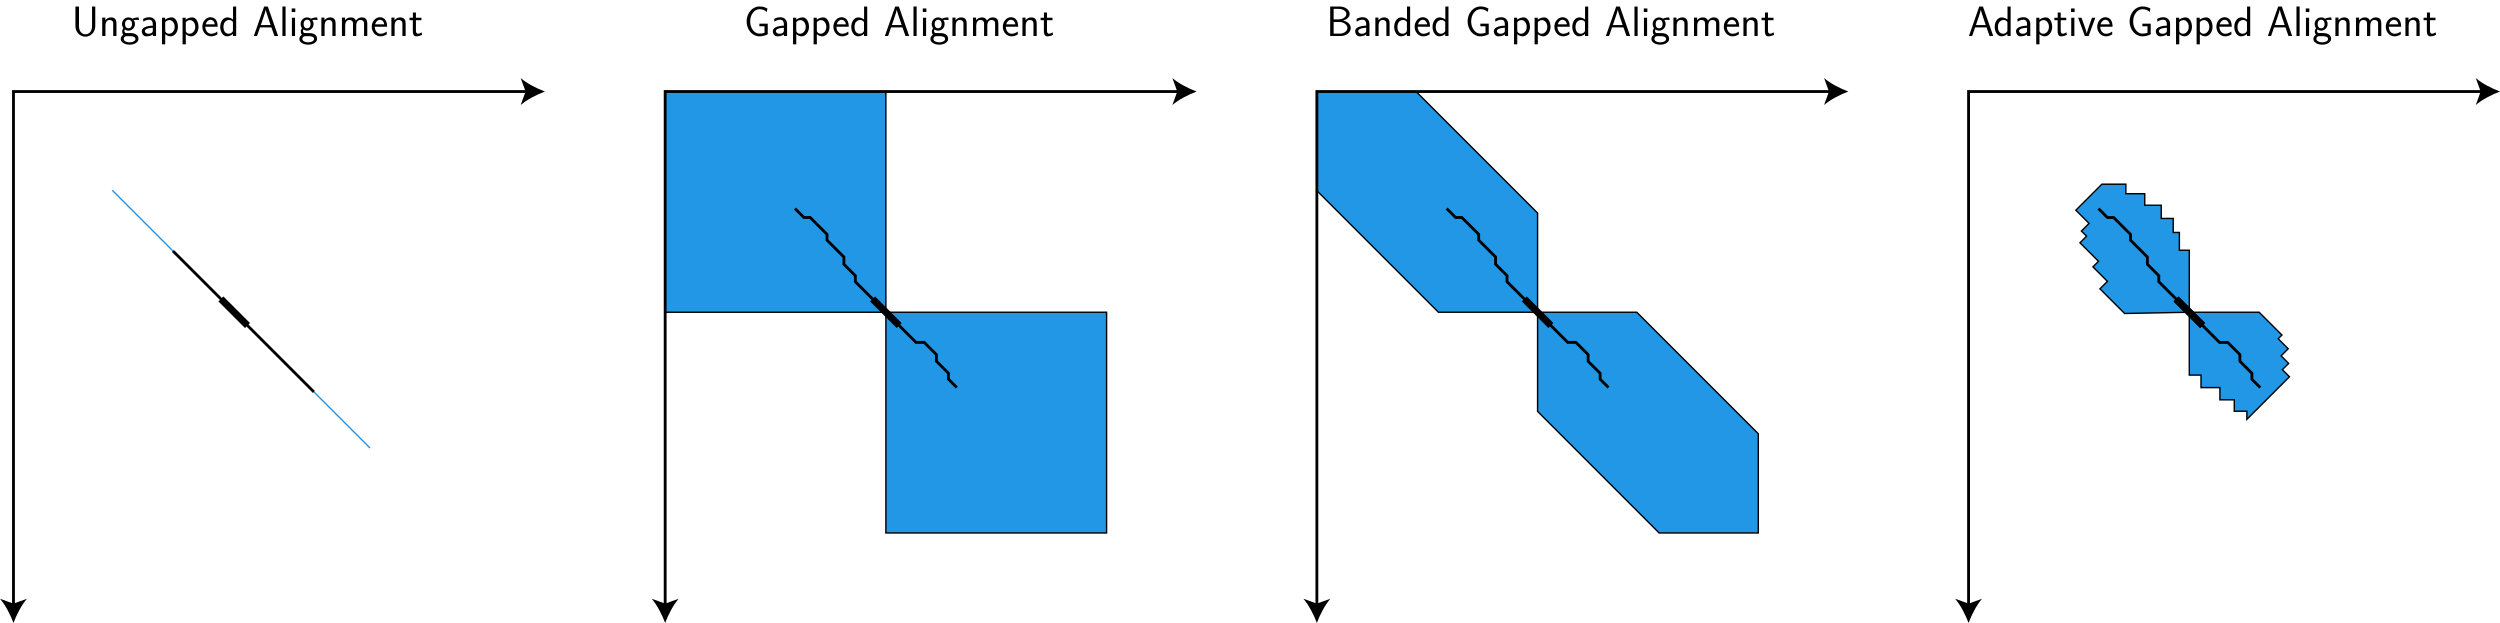 <?xml version="1.0" encoding="UTF-8"?><svg id="Layer_1" xmlns="http://www.w3.org/2000/svg" viewBox="0 0 1764.1 439.59"><defs><style>.cls-1{stroke-width:5px;}.cls-1,.cls-2,.cls-3,.cls-4{stroke:#000;}.cls-1,.cls-2,.cls-3,.cls-4,.cls-5{stroke-miterlimit:10;}.cls-2{fill:#2297e6;}.cls-3,.cls-4{stroke-width:2px;}.cls-3,.cls-5{fill:none;}.cls-5{stroke:#2297e6;}</style></defs><g><path d="M60.27,25.89c-3.72,0-7.05-3.15-7.05-7.47V4.59h2.52v13.89c0,3.87,2.28,5.73,4.56,5.73s4.65-1.77,4.65-5.76V4.59h2.28v13.83c0,4.32-3.24,7.47-6.96,7.47Z"/><path d="M79.89,25.41v-8.52c0-1.02-.09-2.79-2.73-2.79-2.04,0-2.76,2.16-2.76,4.05v7.26h-2.28V12.42h2.19v1.86c.84-1.02,2.1-2.01,4.02-2.01,3.39,0,3.84,2.49,3.84,4.38v8.76h-2.28Z"/><path d="M96.21,14.01c-.45,0-1.71,.09-1.8,.09h-.09c.27,.36,.93,1.41,.93,2.85,0,2.58-2.07,4.68-4.56,4.68-1.23,0-2.16-.51-2.61-.84,0,0-.3,.42-.3,1.02,0,1.53,1.2,1.53,1.65,1.53h2.43c1.26,0,5.85,.03,5.85,4.17,0,2.22-2.73,4.02-6.27,4.02s-6.24-1.8-6.24-3.99c0-.57,.21-2.04,1.77-3-.33-.42-.75-1.17-.75-2.22,0-.9,.3-1.71,.84-2.46-.06-.06-.96-1.29-.96-2.91,0-2.52,1.98-4.68,4.59-4.68,.69,0,1.71,.15,2.7,.93,1.2-.57,2.67-.9,4.38-.93l.33,1.86c-.84-.09-.93-.12-1.89-.12Zm-4.38,11.52h-2.43c-2.07,0-2.07,1.86-2.07,2.01,0,1.35,1.86,2.34,4.14,2.34s4.11-1.02,4.11-2.31c0-2.04-3.03-2.04-3.75-2.04Zm-1.17-11.61c-.78,0-2.43,.42-2.43,3.03,0,2.4,1.44,3.03,2.46,3.03,.78,0,2.43-.42,2.43-3.03,0-2.4-1.44-3.03-2.46-3.03Z"/><path d="M107.88,25.41v-1.11c-1.74,1.29-4.17,1.35-4.62,1.35-2.49,0-3.24-2.43-3.24-3.66,0-2.37,3-3.75,7.8-3.9v-1.14c0-1.86-.93-3.03-2.46-3.03-2.16,0-3.45,.87-4.2,1.41l-.18-1.98c1.65-.96,3.09-1.2,4.41-1.2,2.7,0,4.71,1.95,4.71,4.77v8.49h-2.22Zm-.06-5.82c-.93,.03-5.61,.24-5.61,2.34,0,1.05,1.02,1.89,2.52,1.89,.42,0,1.41-.06,2.19-.57,.9-.54,.9-1.26,.9-1.8v-1.86Z"/><path d="M120.36,25.65c-1.44,0-2.79-.63-3.78-1.59v7.2h-2.28V12.51h2.22v1.38c1.35-1.08,3.15-1.62,4.65-1.62,2.58,0,4.38,3.12,4.38,6.66,0,3.84-2.4,6.72-5.19,6.72Zm-.87-11.49c-1.65,0-2.67,1.14-2.91,1.5v5.91c0,.42,0,.87,.81,1.59,.6,.51,1.23,.66,1.83,.66,2.01,0,4.05-1.92,4.05-4.89,0-2.61-1.68-4.77-3.78-4.77Z"/><path d="M134.88,25.65c-1.44,0-2.79-.63-3.78-1.59v7.2h-2.28V12.51h2.22v1.38c1.35-1.08,3.15-1.62,4.65-1.62,2.58,0,4.38,3.12,4.38,6.66,0,3.84-2.4,6.72-5.19,6.72Zm-.87-11.49c-1.65,0-2.67,1.14-2.91,1.5v5.91c0,.42,0,.87,.81,1.59,.6,.51,1.23,.66,1.83,.66,2.01,0,4.05-1.92,4.05-4.89,0-2.61-1.68-4.77-3.78-4.77Z"/><path d="M144.9,18.84c.09,3.36,2.16,4.98,4.08,4.98,1.2,0,2.85-.39,4.29-1.56,0,.12,.09,1.11,.09,1.11,0,0,.09,.69,.09,.81-1.5,1.08-3.15,1.47-4.5,1.47-3.45,0-6.18-3.03-6.18-6.75s2.64-6.75,5.76-6.75c1.29,0,3,.48,4.05,2.19,.96,1.59,1.02,3.51,1.02,4.5h-8.7Zm3.63-4.86c-1.68,0-3,1.56-3.39,3.21h6.48c-.54-3.15-2.64-3.21-3.09-3.21Z"/><path d="M164.37,25.41v-1.5c-.72,.63-2.1,1.74-4.17,1.74-2.67,0-4.8-2.97-4.8-6.69s2.16-6.69,4.89-6.69c1.68,0,3.21,.72,4.14,1.5V4.59h2.22V25.41h-2.28Zm0-9.87c-.63-.9-1.53-1.44-2.64-1.44-1.65,0-4.05,1.11-4.05,4.89s2.13,4.83,3.75,4.83c.69,0,1.41-.24,2.01-.75,.93-.81,.93-1.26,.93-1.68v-5.85Z"/><path d="M193.65,25.41l-2.13-6.06h-8.04l-2.1,6.06h-2.28l7.29-20.82h2.58l7.29,20.82h-2.61Zm-4.8-13.95c-.51-1.53-1.11-3.33-1.32-4.56h-.03c-.21,1.35-2.01,6.57-3.45,10.77h6.9l-2.1-6.21Z"/><path d="M199.29,25.41V4.59h2.22V25.41h-2.22Z"/><path d="M205.86,8.49v-2.52h2.52v2.52h-2.52Zm.12,16.92V12.51h2.22v12.9h-2.22Z"/><path d="M222.24,14.01c-.45,0-1.71,.09-1.8,.09h-.09c.27,.36,.93,1.41,.93,2.85,0,2.58-2.07,4.68-4.56,4.68-1.23,0-2.16-.51-2.61-.84,0,0-.3,.42-.3,1.02,0,1.53,1.2,1.53,1.65,1.53h2.43c1.26,0,5.85,.03,5.85,4.17,0,2.22-2.73,4.02-6.27,4.02s-6.24-1.8-6.24-3.99c0-.57,.21-2.04,1.77-3-.33-.42-.75-1.17-.75-2.22,0-.9,.3-1.71,.84-2.46-.06-.06-.96-1.29-.96-2.91,0-2.52,1.98-4.68,4.59-4.68,.69,0,1.71,.15,2.7,.93,1.2-.57,2.67-.9,4.38-.93l.33,1.86c-.84-.09-.93-.12-1.89-.12Zm-4.38,11.52h-2.43c-2.07,0-2.07,1.86-2.07,2.01,0,1.35,1.86,2.34,4.14,2.34s4.11-1.02,4.11-2.31c0-2.04-3.03-2.04-3.75-2.04Zm-1.17-11.61c-.78,0-2.43,.42-2.43,3.03,0,2.4,1.44,3.03,2.46,3.03,.78,0,2.43-.42,2.43-3.03,0-2.4-1.44-3.03-2.46-3.03Z"/><path d="M234.54,25.41v-8.52c0-1.02-.09-2.79-2.73-2.79-2.04,0-2.76,2.16-2.76,4.05v7.26h-2.28V12.42h2.19v1.86c.84-1.02,2.1-2.01,4.02-2.01,3.39,0,3.84,2.49,3.84,4.38v8.76h-2.28Z"/><path d="M256.89,25.41v-8.52c0-.87,0-2.79-2.73-2.79-2.13,0-2.79,2.28-2.79,4.05v7.26h-2.28v-8.52c0-.87,0-2.79-2.73-2.79-2.13,0-2.79,2.28-2.79,4.05v7.26h-2.28V12.42h2.19v1.86c.69-.84,1.98-2.01,4.02-2.01,1.8,0,3.06,.69,3.6,2.28,.6-.87,1.95-2.28,4.2-2.28,3.36,0,3.87,2.37,3.87,4.38v8.76h-2.28Z"/><path d="M264.45,18.84c.09,3.36,2.16,4.98,4.08,4.98,1.2,0,2.85-.39,4.29-1.56,0,.12,.09,1.11,.09,1.11,0,0,.09,.69,.09,.81-1.5,1.08-3.15,1.47-4.5,1.47-3.45,0-6.18-3.03-6.18-6.75s2.64-6.75,5.76-6.75c1.29,0,3,.48,4.05,2.19,.96,1.59,1.02,3.51,1.02,4.5h-8.7Zm3.63-4.86c-1.68,0-3,1.56-3.39,3.21h6.48c-.54-3.15-2.64-3.21-3.09-3.21Z"/><path d="M283.95,25.41v-8.52c0-1.02-.09-2.79-2.73-2.79-2.04,0-2.76,2.16-2.76,4.05v7.26h-2.28V12.42h2.19v1.86c.84-1.02,2.1-2.01,4.02-2.01,3.39,0,3.84,2.49,3.84,4.38v8.76h-2.28Z"/><path d="M293.67,25.65c-1.98,0-2.37-2.1-2.37-3.81v-7.59h-2.31v-1.74h2.37v-3.69h2.13v3.69h3.9v1.74h-3.9v7.08c0,.75,.06,2.43,1.38,2.43,.93,0,1.8-.36,2.52-.99l.48,1.77c-1.32,.69-2.7,1.11-4.2,1.11Z"/></g><g><polyline class="cls-3" points="9.51 427.52 9.51 64.59 372.44 64.59"/><path d="M9.51,439.59c2.11-5.68,5.7-12.73,9.51-17.09l-9.51,3.44-9.51-3.44c3.81,4.37,7.4,11.42,9.51,17.09Z"/><path d="M384.51,64.59c-5.68,2.11-12.73,5.7-17.09,9.51l3.44-9.51-3.44-9.51c4.37,3.81,11.42,7.4,17.09,9.51Z"/></g><line class="cls-5" x1="79.19" y1="134.27" x2="261.1" y2="316.18"/><line class="cls-4" x1="122.07" y1="177.15" x2="221.5" y2="276.58"/><line class="cls-1" x1="155.88" y1="210.96" x2="174.63" y2="229.71"/><rect class="cls-2" x="469.37" y="64.59" width="155.74" height="155.74"/><rect class="cls-2" x="625.12" y="220.33" width="155.74" height="155.74" transform="translate(1405.98 596.41) rotate(180)"/><g><path d="M535.84,25.65c-2.46,0-4.74-1.2-6.36-3.09-1.77-2.07-2.64-4.74-2.64-7.44s.87-5.4,2.64-7.47c1.62-1.89,3.9-3.09,6.36-3.09,.99,0,1.95,.09,2.94,.33,.96,.24,1.86,.63,2.73,1.11l-.42,2.4c-.75-.6-1.56-1.14-2.46-1.47-.9-.33-1.83-.45-2.79-.45-1.83,0-3.48,1.08-4.56,2.52-1.35,1.74-1.92,3.93-1.92,6.12s.57,4.32,1.92,6.09c1.08,1.47,2.73,2.52,4.56,2.52,1.23,0,2.46-.18,3.63-.57v-4.62h-3.63v-1.86h5.91v7.5c-1.86,.99-3.87,1.47-5.91,1.47Z"/><path d="M553.18,25.41v-1.11c-1.74,1.29-4.17,1.35-4.62,1.35-2.49,0-3.24-2.43-3.24-3.66,0-2.37,3-3.75,7.8-3.9v-1.14c0-1.86-.93-3.03-2.46-3.03-2.16,0-3.45,.87-4.2,1.41l-.18-1.98c1.65-.96,3.09-1.2,4.41-1.2,2.7,0,4.71,1.95,4.71,4.77v8.49h-2.22Zm-.06-5.82c-.93,.03-5.61,.24-5.61,2.34,0,1.05,1.02,1.89,2.52,1.89,.42,0,1.41-.06,2.19-.57,.9-.54,.9-1.26,.9-1.8v-1.86Z"/><path d="M565.66,25.65c-1.44,0-2.79-.63-3.78-1.59v7.2h-2.28V12.51h2.22v1.38c1.35-1.08,3.15-1.62,4.65-1.62,2.58,0,4.38,3.12,4.38,6.66,0,3.84-2.4,6.72-5.19,6.72Zm-.87-11.49c-1.65,0-2.67,1.14-2.91,1.5v5.91c0,.42,0,.87,.81,1.59,.6,.51,1.23,.66,1.83,.66,2.01,0,4.05-1.92,4.05-4.89,0-2.61-1.68-4.77-3.78-4.77Z"/><path d="M580.18,25.65c-1.44,0-2.79-.63-3.78-1.59v7.2h-2.28V12.51h2.22v1.38c1.35-1.08,3.15-1.62,4.65-1.62,2.58,0,4.38,3.12,4.38,6.66,0,3.84-2.4,6.72-5.19,6.72Zm-.87-11.49c-1.65,0-2.67,1.14-2.91,1.5v5.91c0,.42,0,.87,.81,1.59,.6,.51,1.23,.66,1.83,.66,2.01,0,4.05-1.92,4.05-4.89,0-2.61-1.68-4.77-3.78-4.77Z"/><path d="M590.2,18.84c.09,3.36,2.16,4.98,4.08,4.98,1.2,0,2.85-.39,4.29-1.56,0,.12,.09,1.11,.09,1.11,0,0,.09,.69,.09,.81-1.5,1.08-3.15,1.47-4.5,1.47-3.45,0-6.18-3.03-6.18-6.75s2.64-6.75,5.76-6.75c1.29,0,3,.48,4.05,2.19,.96,1.59,1.02,3.51,1.02,4.5h-8.7Zm3.63-4.86c-1.68,0-3,1.56-3.39,3.21h6.48c-.54-3.15-2.64-3.21-3.09-3.21Z"/><path d="M609.67,25.41v-1.5c-.72,.63-2.1,1.74-4.17,1.74-2.67,0-4.8-2.97-4.8-6.69s2.16-6.69,4.89-6.69c1.68,0,3.21,.72,4.14,1.5V4.59h2.22V25.41h-2.28Zm0-9.87c-.63-.9-1.53-1.44-2.64-1.44-1.65,0-4.05,1.11-4.05,4.89s2.13,4.83,3.75,4.83c.69,0,1.41-.24,2.01-.75,.93-.81,.93-1.26,.93-1.68v-5.85Z"/><path d="M638.95,25.41l-2.13-6.06h-8.04l-2.1,6.06h-2.28l7.29-20.82h2.58l7.29,20.82h-2.61Zm-4.8-13.95c-.51-1.53-1.11-3.33-1.32-4.56h-.03c-.21,1.35-2.01,6.57-3.45,10.77h6.9l-2.1-6.21Z"/><path d="M644.59,25.41V4.59h2.22V25.41h-2.22Z"/><path d="M651.16,8.49v-2.52h2.52v2.52h-2.52Zm.12,16.92V12.51h2.22v12.9h-2.22Z"/><path d="M667.54,14.01c-.45,0-1.71,.09-1.8,.09h-.09c.27,.36,.93,1.41,.93,2.85,0,2.58-2.07,4.68-4.56,4.68-1.23,0-2.16-.51-2.61-.84,0,0-.3,.42-.3,1.02,0,1.53,1.2,1.53,1.65,1.53h2.43c1.26,0,5.85,.03,5.85,4.17,0,2.22-2.73,4.02-6.27,4.02s-6.24-1.8-6.24-3.99c0-.57,.21-2.04,1.77-3-.33-.42-.75-1.17-.75-2.22,0-.9,.3-1.71,.84-2.46-.06-.06-.96-1.29-.96-2.91,0-2.52,1.98-4.68,4.59-4.68,.69,0,1.71,.15,2.7,.93,1.2-.57,2.67-.9,4.38-.93l.33,1.86c-.84-.09-.93-.12-1.89-.12Zm-4.38,11.52h-2.43c-2.07,0-2.07,1.86-2.07,2.01,0,1.35,1.86,2.34,4.14,2.34s4.11-1.02,4.11-2.31c0-2.04-3.03-2.04-3.75-2.04Zm-1.17-11.61c-.78,0-2.43,.42-2.43,3.03,0,2.4,1.44,3.03,2.46,3.03,.78,0,2.43-.42,2.43-3.03,0-2.4-1.44-3.03-2.46-3.03Z"/><path d="M679.84,25.41v-8.52c0-1.02-.09-2.79-2.73-2.79-2.04,0-2.76,2.16-2.76,4.05v7.26h-2.28V12.42h2.19v1.86c.84-1.02,2.1-2.01,4.02-2.01,3.39,0,3.84,2.49,3.84,4.38v8.76h-2.28Z"/><path d="M702.19,25.41v-8.52c0-.87,0-2.79-2.73-2.79-2.13,0-2.79,2.28-2.79,4.05v7.26h-2.28v-8.52c0-.87,0-2.79-2.73-2.79-2.13,0-2.79,2.28-2.79,4.05v7.26h-2.28V12.42h2.19v1.86c.69-.84,1.98-2.01,4.02-2.01,1.8,0,3.06,.69,3.6,2.28,.6-.87,1.95-2.28,4.2-2.28,3.36,0,3.87,2.37,3.87,4.38v8.76h-2.28Z"/><path d="M709.75,18.84c.09,3.36,2.16,4.98,4.08,4.98,1.2,0,2.85-.39,4.29-1.56,0,.12,.09,1.11,.09,1.11,0,0,.09,.69,.09,.81-1.5,1.08-3.15,1.47-4.5,1.47-3.45,0-6.18-3.03-6.18-6.75s2.64-6.75,5.76-6.75c1.29,0,3,.48,4.05,2.19,.96,1.59,1.02,3.51,1.02,4.5h-8.7Zm3.63-4.86c-1.68,0-3,1.56-3.39,3.21h6.48c-.54-3.15-2.64-3.21-3.09-3.21Z"/><path d="M729.25,25.41v-8.52c0-1.02-.09-2.79-2.73-2.79-2.04,0-2.76,2.16-2.76,4.05v7.26h-2.28V12.42h2.19v1.86c.84-1.02,2.1-2.01,4.02-2.01,3.39,0,3.84,2.49,3.84,4.38v8.76h-2.28Z"/><path d="M738.97,25.65c-1.98,0-2.37-2.1-2.37-3.81v-7.59h-2.31v-1.74h2.37v-3.69h2.13v3.69h3.9v1.74h-3.9v7.08c0,.75,.06,2.43,1.38,2.43,.93,0,1.8-.36,2.52-.99l.48,1.77c-1.32,.69-2.7,1.11-4.2,1.11Z"/></g><g><polyline class="cls-3" points="469.37 427.52 469.37 64.59 832.3 64.59"/><path d="M469.37,439.59c2.11-5.68,5.7-12.73,9.51-17.09l-9.51,3.44-9.51-3.44c3.81,4.37,7.4,11.42,9.51,17.09Z"/><path d="M844.37,64.59c-5.68,2.11-12.73,5.7-17.09,9.51l3.44-9.51-3.44-9.51c4.37,3.81,11.42,7.4,17.09,9.51Z"/></g><polygon class="cls-2" points="1240.73 306.09 1240.73 376.08 1170.74 376.08 1084.98 290.32 1084.98 220.33 1154.97 220.33 1240.73 306.09"/><polygon class="cls-2" points="929.24 134.57 929.24 64.59 999.22 64.59 1084.98 150.35 1084.98 220.33 1015 220.33 929.24 134.57"/><g><path d="M946.11,25.41h-7.47V4.59h6.69c4.11,0,7.05,2.52,7.05,5.22,0,1.29-.78,3.57-4.68,4.71,3.51,.66,5.46,2.97,5.46,5.25,0,2.94-2.97,5.64-7.05,5.64Zm-1.59-19.14h-3.45v7.41h3.18c3.87,0,5.79-2.04,5.79-3.84,0-1.98-2.43-3.57-5.52-3.57Zm.54,9.24h-3.99v8.22h4.2c3.33,0,5.52-1.95,5.52-3.99,0-2.22-2.49-4.23-5.73-4.23Z"/><path d="M964.11,25.41v-1.11c-1.74,1.29-4.17,1.35-4.62,1.35-2.49,0-3.24-2.43-3.24-3.66,0-2.37,3-3.75,7.8-3.9v-1.14c0-1.86-.93-3.03-2.46-3.03-2.16,0-3.45,.87-4.2,1.41l-.18-1.98c1.65-.96,3.09-1.2,4.41-1.2,2.7,0,4.71,1.95,4.71,4.77v8.49h-2.22Zm-.06-5.82c-.93,.03-5.61,.24-5.61,2.34,0,1.05,1.02,1.89,2.52,1.89,.42,0,1.41-.06,2.19-.57,.9-.54,.9-1.26,.9-1.8v-1.86Z"/><path d="M978.27,25.41v-8.52c0-1.02-.09-2.79-2.73-2.79-2.04,0-2.76,2.16-2.76,4.05v7.26h-2.28V12.42h2.19v1.86c.84-1.02,2.1-2.01,4.02-2.01,3.39,0,3.84,2.49,3.84,4.38v8.76h-2.28Z"/><path d="M992.76,25.41v-1.5c-.72,.63-2.1,1.74-4.17,1.74-2.67,0-4.8-2.97-4.8-6.69s2.16-6.69,4.89-6.69c1.68,0,3.21,.72,4.14,1.5V4.59h2.22V25.41h-2.28Zm0-9.87c-.63-.9-1.53-1.44-2.64-1.44-1.65,0-4.05,1.11-4.05,4.89s2.13,4.83,3.75,4.83c.69,0,1.41-.24,2.01-.75,.93-.81,.93-1.26,.93-1.68v-5.85Z"/><path d="M1000.35,18.84c.09,3.36,2.16,4.98,4.08,4.98,1.2,0,2.85-.39,4.29-1.56,0,.12,.09,1.11,.09,1.11,0,0,.09,.69,.09,.81-1.5,1.08-3.15,1.47-4.5,1.47-3.45,0-6.18-3.03-6.18-6.75s2.64-6.75,5.76-6.75c1.29,0,3,.48,4.05,2.19,.96,1.59,1.02,3.51,1.02,4.5h-8.7Zm3.63-4.86c-1.68,0-3,1.56-3.39,3.21h6.48c-.54-3.15-2.64-3.21-3.09-3.21Z"/><path d="M1019.82,25.41v-1.5c-.72,.63-2.1,1.74-4.17,1.74-2.67,0-4.8-2.97-4.8-6.69s2.16-6.69,4.89-6.69c1.68,0,3.21,.72,4.14,1.5V4.59h2.22V25.41h-2.28Zm0-9.87c-.63-.9-1.53-1.44-2.64-1.44-1.65,0-4.05,1.11-4.05,4.89s2.13,4.83,3.75,4.83c.69,0,1.41-.24,2.01-.75,.93-.81,.93-1.26,.93-1.68v-5.85Z"/><path d="M1044.6,25.65c-2.46,0-4.74-1.2-6.36-3.09-1.77-2.07-2.64-4.74-2.64-7.44s.87-5.4,2.64-7.47c1.62-1.89,3.9-3.09,6.36-3.09,.99,0,1.95,.09,2.94,.33,.96,.24,1.86,.63,2.73,1.11l-.42,2.4c-.75-.6-1.56-1.14-2.46-1.47-.9-.33-1.83-.45-2.79-.45-1.83,0-3.48,1.08-4.56,2.52-1.35,1.74-1.92,3.93-1.92,6.12s.57,4.32,1.92,6.09c1.08,1.47,2.73,2.52,4.56,2.52,1.23,0,2.46-.18,3.63-.57v-4.62h-3.63v-1.86h5.91v7.5c-1.86,.99-3.87,1.47-5.91,1.47Z"/><path d="M1061.94,25.41v-1.11c-1.74,1.29-4.17,1.35-4.62,1.35-2.49,0-3.24-2.43-3.24-3.66,0-2.37,3-3.75,7.8-3.9v-1.14c0-1.86-.93-3.03-2.46-3.03-2.16,0-3.45,.87-4.2,1.41l-.18-1.98c1.65-.96,3.09-1.2,4.41-1.2,2.7,0,4.71,1.95,4.71,4.77v8.49h-2.22Zm-.06-5.82c-.93,.03-5.61,.24-5.61,2.34,0,1.05,1.02,1.89,2.52,1.89,.42,0,1.41-.06,2.19-.57,.9-.54,.9-1.26,.9-1.8v-1.86Z"/><path d="M1074.42,25.65c-1.44,0-2.79-.63-3.78-1.59v7.2h-2.28V12.51h2.22v1.38c1.35-1.08,3.15-1.62,4.65-1.62,2.58,0,4.38,3.12,4.38,6.66,0,3.84-2.4,6.72-5.19,6.72Zm-.87-11.49c-1.65,0-2.67,1.14-2.91,1.5v5.91c0,.42,0,.87,.81,1.59,.6,.51,1.23,.66,1.83,.66,2.01,0,4.05-1.92,4.05-4.89,0-2.61-1.68-4.77-3.78-4.77Z"/><path d="M1088.94,25.65c-1.44,0-2.79-.63-3.78-1.59v7.2h-2.28V12.51h2.22v1.38c1.35-1.08,3.15-1.62,4.65-1.62,2.58,0,4.38,3.12,4.38,6.66,0,3.84-2.4,6.72-5.19,6.72Zm-.87-11.49c-1.65,0-2.67,1.14-2.91,1.5v5.91c0,.42,0,.87,.81,1.59,.6,.51,1.23,.66,1.83,.66,2.01,0,4.05-1.92,4.05-4.89,0-2.61-1.68-4.77-3.78-4.77Z"/><path d="M1098.96,18.84c.09,3.36,2.16,4.98,4.08,4.98,1.2,0,2.85-.39,4.29-1.56,0,.12,.09,1.11,.09,1.11,0,0,.09,.69,.09,.81-1.5,1.08-3.15,1.47-4.5,1.47-3.45,0-6.18-3.03-6.18-6.75s2.64-6.75,5.76-6.75c1.29,0,3,.48,4.05,2.19,.96,1.59,1.02,3.51,1.02,4.5h-8.7Zm3.63-4.86c-1.68,0-3,1.56-3.39,3.21h6.48c-.54-3.15-2.64-3.21-3.09-3.21Z"/><path d="M1118.43,25.41v-1.5c-.72,.63-2.1,1.74-4.17,1.74-2.67,0-4.8-2.97-4.8-6.69s2.16-6.69,4.89-6.69c1.68,0,3.21,.72,4.14,1.5V4.59h2.22V25.41h-2.28Zm0-9.87c-.63-.9-1.53-1.44-2.64-1.44-1.65,0-4.05,1.11-4.05,4.89s2.13,4.83,3.75,4.83c.69,0,1.41-.24,2.01-.75,.93-.81,.93-1.26,.93-1.68v-5.85Z"/><path d="M1147.71,25.41l-2.13-6.06h-8.04l-2.1,6.06h-2.28l7.29-20.82h2.58l7.29,20.82h-2.61Zm-4.8-13.95c-.51-1.53-1.11-3.33-1.32-4.56h-.03c-.21,1.35-2.01,6.57-3.45,10.77h6.9l-2.1-6.21Z"/><path d="M1153.35,25.41V4.59h2.22V25.41h-2.22Z"/><path d="M1159.92,8.49v-2.52h2.52v2.52h-2.52Zm.12,16.92V12.51h2.22v12.9h-2.22Z"/><path d="M1176.3,14.01c-.45,0-1.71,.09-1.8,.09h-.09c.27,.36,.93,1.41,.93,2.85,0,2.58-2.07,4.68-4.56,4.68-1.23,0-2.16-.51-2.61-.84,0,0-.3,.42-.3,1.02,0,1.53,1.2,1.53,1.65,1.53h2.43c1.26,0,5.85,.03,5.85,4.17,0,2.22-2.73,4.02-6.27,4.02s-6.24-1.8-6.24-3.99c0-.57,.21-2.04,1.77-3-.33-.42-.75-1.17-.75-2.22,0-.9,.3-1.71,.84-2.46-.06-.06-.96-1.29-.96-2.91,0-2.52,1.98-4.68,4.59-4.68,.69,0,1.71,.15,2.7,.93,1.2-.57,2.67-.9,4.38-.93l.33,1.86c-.84-.09-.93-.12-1.89-.12Zm-4.38,11.52h-2.43c-2.07,0-2.07,1.86-2.07,2.01,0,1.35,1.86,2.34,4.14,2.34s4.11-1.02,4.11-2.31c0-2.04-3.03-2.04-3.75-2.04Zm-1.17-11.61c-.78,0-2.43,.42-2.43,3.03,0,2.4,1.44,3.03,2.46,3.03,.78,0,2.43-.42,2.43-3.03,0-2.4-1.44-3.03-2.46-3.03Z"/><path d="M1188.6,25.41v-8.52c0-1.02-.09-2.79-2.73-2.79-2.04,0-2.76,2.16-2.76,4.05v7.26h-2.28V12.42h2.19v1.86c.84-1.02,2.1-2.01,4.02-2.01,3.39,0,3.84,2.49,3.84,4.38v8.76h-2.28Z"/><path d="M1210.95,25.41v-8.52c0-.87,0-2.79-2.73-2.79-2.13,0-2.79,2.28-2.79,4.05v7.26h-2.28v-8.52c0-.87,0-2.79-2.73-2.79-2.13,0-2.79,2.28-2.79,4.05v7.26h-2.28V12.42h2.19v1.86c.69-.84,1.98-2.01,4.02-2.01,1.8,0,3.06,.69,3.6,2.28,.6-.87,1.95-2.28,4.2-2.28,3.36,0,3.87,2.37,3.87,4.38v8.76h-2.28Z"/><path d="M1218.51,18.84c.09,3.36,2.16,4.98,4.08,4.98,1.2,0,2.85-.39,4.29-1.56,0,.12,.09,1.11,.09,1.11,0,0,.09,.69,.09,.81-1.5,1.08-3.15,1.47-4.5,1.47-3.45,0-6.18-3.03-6.18-6.75s2.64-6.75,5.76-6.75c1.29,0,3,.48,4.05,2.19,.96,1.59,1.02,3.51,1.02,4.5h-8.7Zm3.63-4.86c-1.68,0-3,1.56-3.39,3.21h6.48c-.54-3.15-2.64-3.21-3.09-3.21Z"/><path d="M1238.01,25.41v-8.52c0-1.02-.09-2.79-2.73-2.79-2.04,0-2.76,2.16-2.76,4.05v7.26h-2.28V12.42h2.19v1.86c.84-1.02,2.1-2.01,4.02-2.01,3.39,0,3.84,2.49,3.84,4.38v8.76h-2.28Z"/><path d="M1247.73,25.65c-1.98,0-2.37-2.1-2.37-3.81v-7.59h-2.31v-1.74h2.37v-3.69h2.13v3.69h3.9v1.74h-3.9v7.08c0,.75,.06,2.43,1.38,2.43,.93,0,1.8-.36,2.52-.99l.48,1.77c-1.32,.69-2.7,1.11-4.2,1.11Z"/></g><g><polyline class="cls-3" points="1135.03 273.47 1129.11 267.56 1129.11 263.39 1120.63 254.91 1120.63 250.19 1112.04 241.6 1106.25 241.6 1063.41 198.77 1063.41 194.52 1055.34 186.45 1055.34 181.36 1043.43 169.45 1043.43 165.36 1031.55 153.47 1027.14 153.47 1020.83 147.16"/><line class="cls-1" x1="1075.61" y1="210.96" x2="1094.36" y2="229.71"/></g><g><polyline class="cls-3" points="675.17 273.47 669.25 267.56 669.25 263.39 660.77 254.91 660.77 250.19 652.18 241.6 646.39 241.6 603.55 198.77 603.55 194.52 595.48 186.45 595.48 181.36 583.57 169.45 583.57 165.36 571.68 153.47 567.28 153.47 560.96 147.16"/><line class="cls-1" x1="615.74" y1="210.96" x2="634.49" y2="229.71"/></g><g><polyline class="cls-3" points="929.24 427.52 929.24 64.59 1292.17 64.59"/><path d="M929.24,439.59c2.11-5.68,5.7-12.73,9.51-17.09l-9.51,3.44-9.51-3.44c3.81,4.37,7.4,11.42,9.51,17.09Z"/><path d="M1304.24,64.59c-5.68,2.11-12.73,5.7-17.09,9.51l3.44-9.51-3.44-9.51c4.37,3.81,11.42,7.4,17.09,9.51Z"/></g><polygon class="cls-2" points="1544.85 264.67 1553.12 264.67 1553.12 273.51 1566.46 273.51 1566.46 282.14 1576.6 282.14 1576.6 290.19 1585.5 290.19 1585.5 295.88 1615.53 265.85 1610.53 260.85 1614.94 256.43 1609.63 251.12 1614.64 246.12 1607.58 239.06 1610.23 236.41 1594.15 220.32 1544.85 220.32 1544.85 264.67"/><polygon class="cls-2" points="1544.85 220.33 1544.85 176.56 1537.86 176.56 1537.86 164.04 1533.51 164.04 1533.51 154.15 1525.06 154.15 1525.06 144.83 1513.42 144.83 1513.42 136.68 1500.09 136.68 1500.09 129.98 1483.14 129.98 1464.8 148.32 1474.12 157.64 1468.73 163.02 1472.37 166.66 1467.71 171.32 1480.78 184.39 1476.85 188.32 1487.07 198.54 1481.8 203.81 1499.2 221.21 1544.85 220.33"/><g><polyline class="cls-3" points="1594.96 273.51 1589.04 267.59 1589.04 263.42 1580.56 254.94 1580.56 250.23 1571.98 241.64 1566.18 241.64 1523.35 198.8 1523.35 194.55 1515.27 186.48 1515.27 181.39 1503.37 169.49 1503.37 165.39 1491.48 153.5 1487.07 153.5 1480.76 147.19"/><line class="cls-1" x1="1535.54" y1="210.99" x2="1554.29" y2="229.74"/></g><g><path d="M1403.91,25.41l-2.13-6.06h-8.04l-2.1,6.06h-2.28l7.29-20.82h2.58l7.29,20.82h-2.61Zm-4.8-13.95c-.51-1.53-1.11-3.33-1.32-4.56h-.03c-.21,1.35-2.01,6.57-3.45,10.77h6.9l-2.1-6.21Z"/><path d="M1416.51,25.41v-1.5c-.72,.63-2.1,1.74-4.17,1.74-2.67,0-4.8-2.97-4.8-6.69s2.16-6.69,4.89-6.69c1.68,0,3.21,.72,4.14,1.5V4.59h2.22V25.41h-2.28Zm0-9.87c-.63-.9-1.53-1.44-2.64-1.44-1.65,0-4.05,1.11-4.05,4.89s2.13,4.83,3.75,4.83c.69,0,1.41-.24,2.01-.75,.93-.81,.93-1.26,.93-1.68v-5.85Z"/><path d="M1430.43,25.41v-1.11c-1.74,1.29-4.17,1.35-4.62,1.35-2.49,0-3.24-2.43-3.24-3.66,0-2.37,3-3.75,7.8-3.9v-1.14c0-1.86-.93-3.03-2.46-3.03-2.16,0-3.45,.87-4.2,1.41l-.18-1.98c1.65-.96,3.09-1.2,4.41-1.2,2.7,0,4.71,1.95,4.71,4.77v8.49h-2.22Zm-.06-5.82c-.93,.03-5.61,.24-5.61,2.34,0,1.05,1.02,1.89,2.52,1.89,.42,0,1.41-.06,2.19-.57,.9-.54,.9-1.26,.9-1.8v-1.86Z"/><path d="M1442.91,25.65c-1.44,0-2.79-.63-3.78-1.59v7.2h-2.28V12.51h2.22v1.38c1.35-1.08,3.15-1.62,4.65-1.62,2.58,0,4.38,3.12,4.38,6.66,0,3.84-2.4,6.72-5.19,6.72Zm-.87-11.49c-1.65,0-2.67,1.14-2.91,1.5v5.91c0,.42,0,.87,.81,1.59,.6,.51,1.23,.66,1.83,.66,2.01,0,4.05-1.92,4.05-4.89,0-2.61-1.68-4.77-3.78-4.77Z"/><path d="M1454.31,25.65c-1.98,0-2.37-2.1-2.37-3.81v-7.59h-2.31v-1.74h2.37v-3.69h2.13v3.69h3.9v1.74h-3.9v7.08c0,.75,.06,2.43,1.38,2.43,.93,0,1.8-.36,2.52-.99l.48,1.77c-1.32,.69-2.7,1.11-4.2,1.11Z"/><path d="M1461.42,8.49v-2.52h2.52v2.52h-2.52Zm.12,16.92V12.51h2.22v12.9h-2.22Z"/><path d="M1473.81,25.41h-2.67l-4.74-12.9h2.4l2.64,7.41,.6,1.98c.15,.54,.39,1.32,.45,1.86h.03c.15-1.29,1.05-3.81,1.68-5.64l2.01-5.61h2.34l-4.74,12.9Z"/><path d="M1482,18.84c.09,3.36,2.16,4.98,4.08,4.98,1.2,0,2.85-.39,4.29-1.56,0,.12,.09,1.11,.09,1.11,0,0,.09,.69,.09,.81-1.5,1.08-3.15,1.47-4.5,1.47-3.45,0-6.18-3.03-6.18-6.75s2.64-6.75,5.76-6.75c1.29,0,3,.48,4.05,2.19,.96,1.59,1.02,3.51,1.02,4.5h-8.7Zm3.63-4.86c-1.68,0-3,1.56-3.39,3.21h6.48c-.54-3.15-2.64-3.21-3.09-3.21Z"/><path d="M1511.73,25.65c-2.46,0-4.74-1.2-6.36-3.09-1.77-2.07-2.64-4.74-2.64-7.44s.87-5.4,2.64-7.47c1.62-1.89,3.9-3.09,6.36-3.09,.99,0,1.95,.09,2.94,.33,.96,.24,1.86,.63,2.73,1.11l-.42,2.4c-.75-.6-1.56-1.14-2.46-1.47-.9-.33-1.83-.45-2.79-.45-1.83,0-3.48,1.08-4.56,2.52-1.35,1.74-1.92,3.93-1.92,6.12s.57,4.32,1.92,6.09c1.08,1.47,2.73,2.52,4.56,2.52,1.23,0,2.46-.18,3.63-.57v-4.62h-3.63v-1.86h5.91v7.5c-1.86,.99-3.87,1.47-5.91,1.47Z"/><path d="M1529.07,25.41v-1.11c-1.74,1.29-4.17,1.35-4.62,1.35-2.49,0-3.24-2.43-3.24-3.66,0-2.37,3-3.75,7.8-3.9v-1.14c0-1.86-.93-3.03-2.46-3.03-2.16,0-3.45,.87-4.2,1.41l-.18-1.98c1.65-.96,3.09-1.2,4.41-1.2,2.7,0,4.71,1.95,4.71,4.77v8.49h-2.22Zm-.06-5.82c-.93,.03-5.61,.24-5.61,2.34,0,1.05,1.02,1.89,2.52,1.89,.42,0,1.41-.06,2.19-.57,.9-.54,.9-1.26,.9-1.8v-1.86Z"/><path d="M1541.55,25.65c-1.44,0-2.79-.63-3.78-1.59v7.2h-2.28V12.51h2.22v1.38c1.35-1.08,3.15-1.62,4.65-1.62,2.58,0,4.38,3.12,4.38,6.66,0,3.84-2.4,6.72-5.19,6.72Zm-.87-11.49c-1.65,0-2.67,1.14-2.91,1.5v5.91c0,.42,0,.87,.81,1.59,.6,.51,1.23,.66,1.83,.66,2.01,0,4.05-1.92,4.05-4.89,0-2.61-1.68-4.77-3.78-4.77Z"/><path d="M1556.07,25.65c-1.44,0-2.79-.63-3.78-1.59v7.2h-2.28V12.51h2.22v1.38c1.35-1.08,3.15-1.62,4.65-1.62,2.58,0,4.38,3.12,4.38,6.66,0,3.84-2.4,6.72-5.19,6.72Zm-.87-11.49c-1.65,0-2.67,1.14-2.91,1.5v5.91c0,.42,0,.87,.81,1.59,.6,.51,1.23,.66,1.83,.66,2.01,0,4.05-1.92,4.05-4.89,0-2.61-1.68-4.77-3.78-4.77Z"/><path d="M1566.09,18.84c.09,3.36,2.16,4.98,4.08,4.98,1.2,0,2.85-.39,4.29-1.56,0,.12,.09,1.11,.09,1.11,0,0,.09,.69,.09,.81-1.5,1.08-3.15,1.47-4.5,1.47-3.45,0-6.18-3.03-6.18-6.75s2.64-6.75,5.76-6.75c1.29,0,3,.48,4.05,2.19,.96,1.59,1.02,3.51,1.02,4.5h-8.7Zm3.63-4.86c-1.68,0-3,1.56-3.39,3.21h6.48c-.54-3.15-2.64-3.21-3.09-3.21Z"/><path d="M1585.56,25.41v-1.5c-.72,.63-2.1,1.74-4.17,1.74-2.67,0-4.8-2.97-4.8-6.69s2.16-6.69,4.89-6.69c1.68,0,3.21,.72,4.14,1.5V4.59h2.22V25.41h-2.28Zm0-9.87c-.63-.9-1.53-1.44-2.64-1.44-1.65,0-4.05,1.11-4.05,4.89s2.13,4.83,3.75,4.83c.69,0,1.41-.24,2.01-.75,.93-.81,.93-1.26,.93-1.68v-5.85Z"/><path d="M1614.84,25.41l-2.13-6.06h-8.04l-2.1,6.06h-2.28l7.29-20.82h2.58l7.29,20.82h-2.61Zm-4.8-13.95c-.51-1.53-1.11-3.33-1.32-4.56h-.03c-.21,1.35-2.01,6.57-3.45,10.77h6.9l-2.1-6.21Z"/><path d="M1620.48,25.41V4.59h2.22V25.41h-2.22Z"/><path d="M1627.05,8.49v-2.52h2.52v2.52h-2.52Zm.12,16.92V12.51h2.22v12.9h-2.22Z"/><path d="M1643.42,14.01c-.45,0-1.71,.09-1.8,.09h-.09c.27,.36,.93,1.41,.93,2.85,0,2.58-2.07,4.68-4.56,4.68-1.23,0-2.16-.51-2.61-.84,0,0-.3,.42-.3,1.02,0,1.53,1.2,1.53,1.65,1.53h2.43c1.26,0,5.85,.03,5.85,4.17,0,2.22-2.73,4.02-6.27,4.02s-6.24-1.8-6.24-3.99c0-.57,.21-2.04,1.77-3-.33-.42-.75-1.17-.75-2.22,0-.9,.3-1.71,.84-2.46-.06-.06-.96-1.29-.96-2.91,0-2.52,1.98-4.68,4.59-4.68,.69,0,1.71,.15,2.7,.93,1.2-.57,2.67-.9,4.38-.93l.33,1.86c-.84-.09-.93-.12-1.89-.12Zm-4.38,11.52h-2.43c-2.07,0-2.07,1.86-2.07,2.01,0,1.35,1.86,2.34,4.14,2.34s4.11-1.02,4.11-2.31c0-2.04-3.03-2.04-3.75-2.04Zm-1.17-11.61c-.78,0-2.43,.42-2.43,3.03,0,2.4,1.44,3.03,2.46,3.03,.78,0,2.43-.42,2.43-3.03,0-2.4-1.44-3.03-2.46-3.03Z"/><path d="M1655.72,25.41v-8.52c0-1.02-.09-2.79-2.73-2.79-2.04,0-2.76,2.16-2.76,4.05v7.26h-2.28V12.42h2.19v1.86c.84-1.02,2.1-2.01,4.02-2.01,3.39,0,3.84,2.49,3.84,4.38v8.76h-2.28Z"/><path d="M1678.07,25.41v-8.52c0-.87,0-2.79-2.73-2.79-2.13,0-2.79,2.28-2.79,4.05v7.26h-2.28v-8.52c0-.87,0-2.79-2.73-2.79-2.13,0-2.79,2.28-2.79,4.05v7.26h-2.28V12.42h2.19v1.86c.69-.84,1.98-2.01,4.02-2.01,1.8,0,3.06,.69,3.6,2.28,.6-.87,1.95-2.28,4.2-2.28,3.36,0,3.87,2.37,3.87,4.38v8.76h-2.28Z"/><path d="M1685.63,18.84c.09,3.36,2.16,4.98,4.08,4.98,1.2,0,2.85-.39,4.29-1.56,0,.12,.09,1.11,.09,1.11,0,0,.09,.69,.09,.81-1.5,1.08-3.15,1.47-4.5,1.47-3.45,0-6.18-3.03-6.18-6.75s2.64-6.75,5.76-6.75c1.29,0,3,.48,4.05,2.19,.96,1.59,1.02,3.51,1.02,4.5h-8.7Zm3.63-4.86c-1.68,0-3,1.56-3.39,3.21h6.48c-.54-3.15-2.64-3.21-3.09-3.21Z"/><path d="M1705.13,25.41v-8.52c0-1.02-.09-2.79-2.73-2.79-2.04,0-2.76,2.16-2.76,4.05v7.26h-2.28V12.42h2.19v1.86c.84-1.02,2.1-2.01,4.02-2.01,3.39,0,3.84,2.49,3.84,4.38v8.76h-2.28Z"/><path d="M1714.85,25.65c-1.98,0-2.37-2.1-2.37-3.81v-7.59h-2.31v-1.74h2.37v-3.69h2.13v3.69h3.9v1.74h-3.9v7.08c0,.75,.06,2.43,1.38,2.43,.93,0,1.8-.36,2.52-.99l.48,1.77c-1.32,.69-2.7,1.11-4.2,1.11Z"/></g><g><polyline class="cls-3" points="1389.1 427.52 1389.1 64.59 1752.03 64.59"/><path d="M1389.1,439.59c2.11-5.68,5.7-12.73,9.51-17.09l-9.51,3.44-9.51-3.44c3.81,4.37,7.4,11.42,9.51,17.09Z"/><path d="M1764.1,64.59c-5.68,2.11-12.73,5.7-17.09,9.51l3.44-9.51-3.44-9.51c4.37,3.81,11.42,7.4,17.09,9.51Z"/></g><line class="cls-1" x1="1535.47" y1="210.96" x2="1554.22" y2="229.71"/></svg>